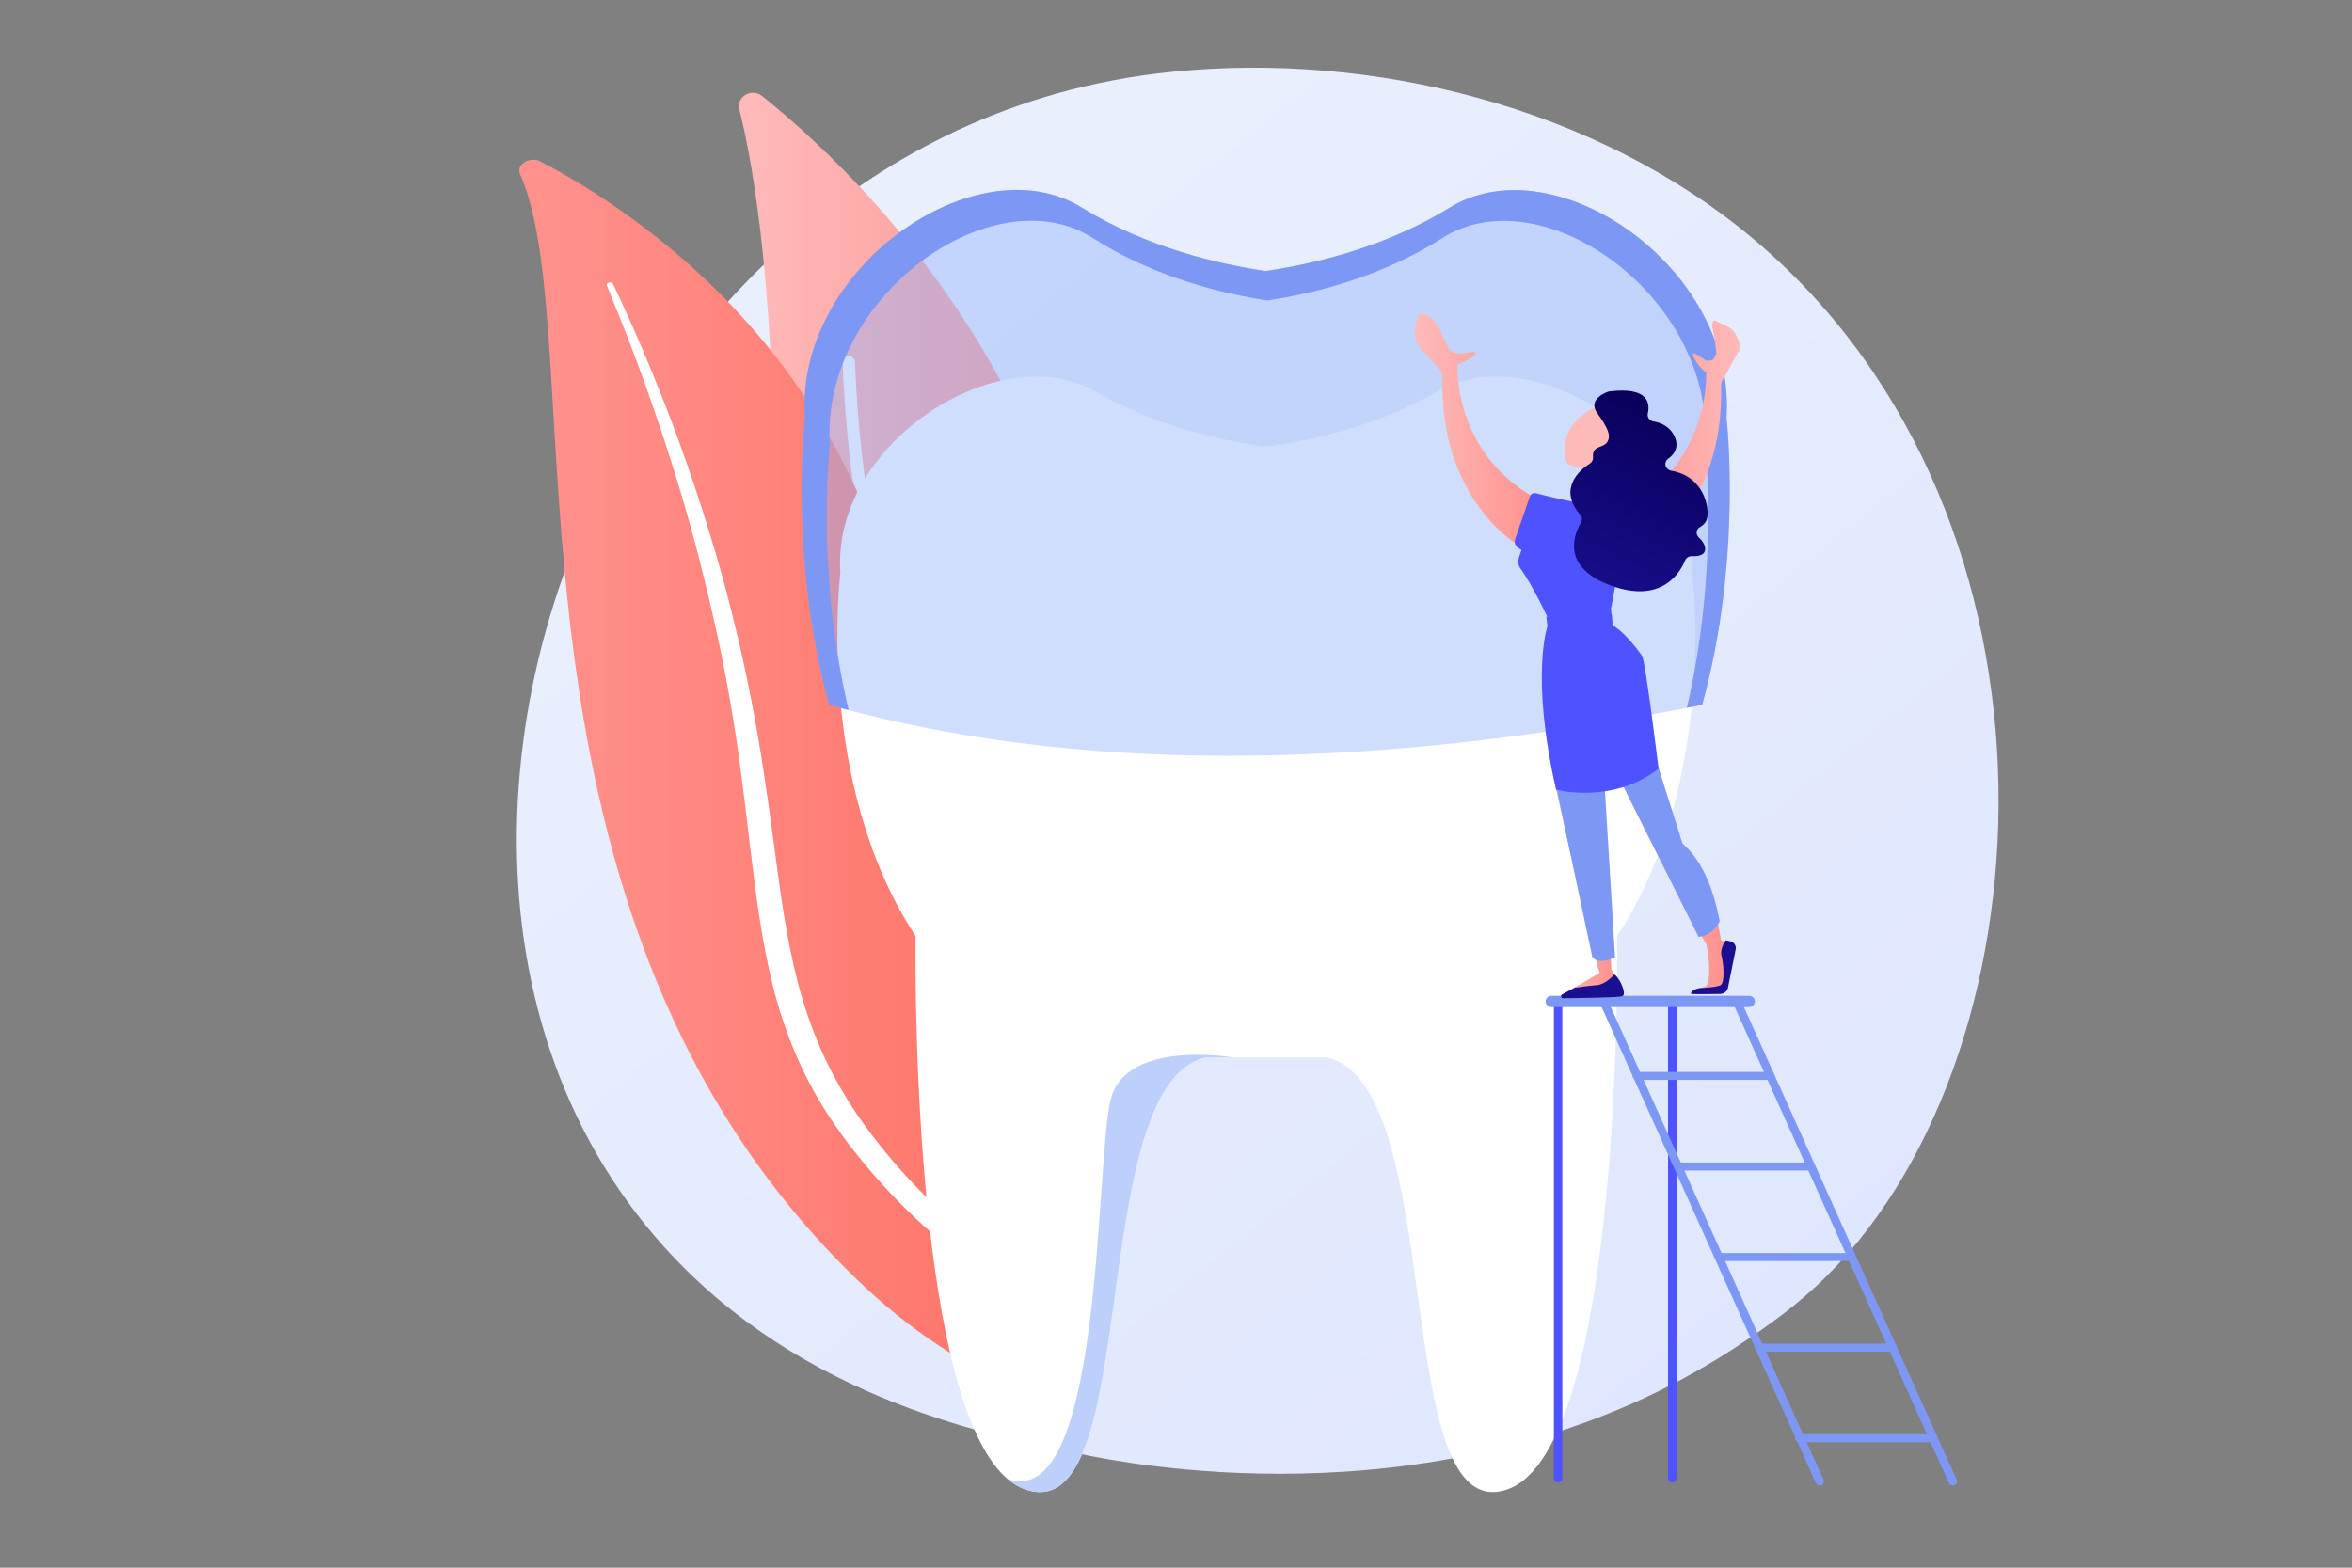 <?xml version="1.0" encoding="utf-8"?>
<!-- Generator: Adobe Illustrator 23.0.5, SVG Export Plug-In . SVG Version: 6.00 Build 0)  -->
<svg version="1.1" xmlns="http://www.w3.org/2000/svg" xmlns:xlink="http://www.w3.org/1999/xlink" x="0px" y="0px"
	 viewBox="0 0 3000 2000" style="enable-background:new 0 0 3000 2000;" xml:space="preserve">
<rect x="0" y="0" width="3000" height="2000" fill="#808080" stroke="none"/>
<style type="text/css">
	.st0{fill:none;}
	.st1{fill:url(#SVGID_1_);}
	.st2{fill:url(#SVGID_2_);}
	.st3{fill:#FFFFFF;}
	.st4{fill:url(#SVGID_3_);}
	.st5{fill:#BDD0FB;}
	.st6{opacity:0.43;}
	.st7{fill:#91B3FA;}
	.st8{fill:#7D97F4;}
	.st9{fill:url(#SVGID_4_);}
	.st10{fill:url(#SVGID_5_);}
	.st11{fill:url(#SVGID_6_);}
	.st12{fill:url(#SVGID_7_);}
	.st13{fill:url(#SVGID_8_);}
	.st14{fill:url(#SVGID_9_);}
	.st15{fill:url(#SVGID_10_);}
	.st16{fill:url(#SVGID_11_);}
	.st17{fill:url(#SVGID_12_);}
	.st18{fill:url(#SVGID_13_);}
	.st19{fill:url(#SVGID_14_);}
	.st20{fill:url(#SVGID_15_);}
</style>
<g id="Background">
	<g>
		<g>
			<rect class="st0" width="3000" height="2000"/>
		</g>
	</g>
</g>
<g id="Illustration">
	<g>
		<linearGradient id="SVGID_1_" gradientUnits="userSpaceOnUse" x1="2756.01" y1="2444.408" x2="1122.424" y2="415.596">
			<stop  offset="0" style="stop-color:#DAE3FE"/>
			<stop  offset="1" style="stop-color:#E9EFFD"/>
		</linearGradient>
		<path class="st1" d="M2330.1,1627.8c-38.8,38.6-75.5,63.5-104.5,83.2c-341,231.2-744.6,163.8-830.4,147.3
			c-126.6-24.3-371.5-71.3-548.4-267.9C579,1292.9,620.7,824.2,828.4,514.9c38-56.6,238.7-370.7,646.6-421
			c246.9-30.5,534.6,31,743,195.9C2655.3,635.9,2624.2,1335.3,2330.1,1627.8z"/>
		<g>
			<g>
				<linearGradient id="SVGID_2_" gradientUnits="userSpaceOnUse" x1="942.458" y1="729.343" x2="1399.366" y2="729.343">
					<stop  offset="0" style="stop-color:#FEBBBA"/>
					<stop  offset="1" style="stop-color:#FF928E"/>
				</linearGradient>
				<path class="st2" d="M1339,1321.6c-6.1,18.3-29.9,24.8-45.5,12.5c-86-67.6-310.9-279.5-306.5-644.3
					c3.7-308.1-25.3-475.5-44-550.6c-4-15.9,15.9-27.3,29-16.8C1117.3,238.9,1559.1,659.3,1339,1321.6z"/>
				<path class="st3" d="M1311.6,1322.9c-0.4,0.3-0.8,0.5-1.3,0.7c-4,1.7-8.7,0.1-10.5-3.6c-2.1-4.2-209.6-429.3-225-857.9
					c-0.1-4.1,3.3-7.6,7.6-7.7c4.4-0.1,8,3.1,8.2,7.2c15.2,425.5,221.4,847.9,223.5,852.1C1315.7,1317,1314.6,1320.8,1311.6,1322.9z
					"/>
			</g>
		</g>
		<g>
			<linearGradient id="SVGID_3_" gradientUnits="userSpaceOnUse" x1="662.28" y1="996.547" x2="1392.598" y2="996.547">
				<stop  offset="0" style="stop-color:#FF928E"/>
				<stop  offset="1" style="stop-color:#FE7062"/>
			</linearGradient>
			<path class="st4" d="M663.3,222c-5.4-12,12.6-23.1,25.9-16.1c135.6,70.9,470.4,293.6,477.8,766.4
				c6.2,394.6,92.8,610.4,213.3,740.5c34.7,37.4-9.8,93-57.5,72c-72.1-31.7-149.6-77.1-218.8-142
				C604.9,1174.6,758.8,435.1,663.3,222z"/>
			<path class="st3" d="M774,364.2c23.9,58,46.3,116.4,65.9,175.2c20,58.7,37.7,117.8,52.9,177.2c15,59.4,28.5,119,38.7,178.9
				c10.5,59.8,17.7,119.9,24.7,180.2c7.4,60.2,14.4,120.9,29.5,181.5c15,60.4,39.6,120.6,77.8,176c9.5,13.8,19.4,27.5,30.3,40.7
				c10.5,13.3,21.8,26.3,33.4,39.1c23.3,25.6,48.9,50.1,76.6,73c55.6,45.9,120.1,85.4,189.2,117.8c7.3,3.4,16.6,1.7,20.8-3.7
				c4.2-5.4,1.9-12.4-5.1-15.9l0,0c-16.5-8.2-32.9-16.6-48.8-25.5c-8-4.3-15.8-9-23.7-13.4c-7.7-4.7-15.5-9.2-23-14.1
				c-30.3-19.2-58.8-39.9-85.2-62c-53.1-44.1-98.1-94.3-134.7-147.2c-17.9-26.6-33.3-54-45.8-82.3c-12.5-28.2-22.3-57.2-29.9-86.5
				c-15.3-58.7-22.8-118.8-30.8-179c-8-60.2-16.7-120.7-28.5-180.9c-5.8-30.1-12.3-60.1-19.6-90.1c-3.5-15-7.4-29.9-11.2-44.9
				c-4-14.9-8.2-29.8-12.4-44.7c-17.3-59.5-36.9-118.6-59-177.2c-22.4-58.5-46.8-116.6-74.1-174c-0.8-1.6-3.1-2.5-5.3-2
				C774.5,361,773.4,362.7,774,364.2z"/>
		</g>
		<g>
			<path class="st3" d="M2062.6,1194.2c0,0,9.5,655.4-140.6,706.2c-12.2,4.1-23,4.1-32.5,0.6c-106.9-39.1-55.1-519.6-197.3-552.1
				h-154c-154.9,35.2-79.6,602.2-229.8,551.5c-8.4-2.8-16.4-7.6-23.8-14c-0.5-0.4-1-0.9-1.5-1.3
				c-123.7-111.6-115.3-690.9-115.3-690.9c-129.1-196.6-95.9-463.2-95.9-463.2c-11.8-164.9,202.4-302.8,326.7-230.9
				c76.3,44.1,161.9,62.3,216.6,69.8c45.3-6.2,111.6-19.7,176.4-49.2c13.5-6.1,27-13,40.2-20.6c124.3-71.9,338.5,66.1,326.7,230.9
				C2158.5,730.9,2191.6,997.6,2062.6,1194.2z"/>
			<path class="st5" d="M1571.7,1348.9h-33.5c-154.9,35.2-79.6,602.2-229.8,551.5c-8.4-2.8-16.4-7.6-23.8-14
				c123.7,46.2,112.1-409.5,132.4-484.9C1437.3,1326,1571.7,1348.9,1571.7,1348.9z"/>
		</g>
		<g>
			<g class="st6">
				<path class="st7" d="M1057.6,899.2c308.4,86.7,679.5,86.7,1113.4,0c52-187.6,31.1-366.3,31.1-366.3
					c12.7-191-219-351-353.5-267.8c-14.3,8.9-28.9,16.7-43.5,23.8c-70.1,34.1-141.9,49.7-190.8,56.9
					c-59.2-8.7-151.7-29.8-234.3-80.9c-134.5-83.3-366.2,76.9-353.5,268C1026.5,532.9,1005.6,711.6,1057.6,899.2z"/>
			</g>
			<path class="st8" d="M2202.2,532.9c12.7-191-219-351-353.5-267.8c-14.3,8.9-28.9,16.7-43.5,23.8
				c-70.1,34.1-141.9,49.7-190.8,56.9c-59.2-8.7-151.7-29.8-234.3-80.9c-134.5-83.3-366.2,76.9-353.5,268c0,0-20.8,178.7,31.1,366.3
				c8.2,2.3,16.5,4.5,24.8,6.7c-42.3-176.3-24-338.5-24-338.5c-12.1-187.9,207.9-345.5,335.7-263.6c78.4,50.3,166.3,71,222.5,79.6
				c46.5-7.1,114.7-22.4,181.2-56c13.9-7,27.8-14.7,41.3-23.4c127.8-81.9,347.7,75.5,335.7,263.4c0,0,18,160.4-23.3,335.6
				c6.5-1.3,13-2.5,19.6-3.8C2223,711.6,2202.2,532.9,2202.2,532.9z"/>
		</g>
		<g>
			<linearGradient id="SVGID_4_" gradientUnits="userSpaceOnUse" x1="2220.213" y1="1298.967" x2="2542.689" y2="905.95">
				<stop  offset="0" style="stop-color:#4F52FF"/>
				<stop  offset="1" style="stop-color:#4042E2"/>
			</linearGradient>
			<path class="st9" d="M1987.4,1891.3c3,0,5.4-2.3,5.4-5.1v-607c0-2.8-2.4-5.1-5.4-5.1c-3,0-5.4,2.3-5.4,5.1v607
				C1982,1889.1,1984.4,1891.3,1987.4,1891.3z"/>
			<linearGradient id="SVGID_5_" gradientUnits="userSpaceOnUse" x1="2310.492" y1="1366.489" x2="2632.968" y2="973.471">
				<stop  offset="0" style="stop-color:#4F52FF"/>
				<stop  offset="1" style="stop-color:#4042E2"/>
			</linearGradient>
			<path class="st10" d="M2133,1891.3c3,0,5.4-2.3,5.4-5.1v-607c0-2.8-2.4-5.1-5.4-5.1c-3,0-5.4,2.3-5.4,5.1v607
				C2127.7,1889.1,2130.1,1891.3,2133,1891.3z"/>
			<path class="st8" d="M2491,1895.2c0.7,0,1.4-0.1,2.1-0.4c2.7-1.1,4-4.1,2.8-6.7L2221,1277.3c-1.2-2.6-4.3-3.8-7.1-2.7
				c-2.7,1.1-4,4.1-2.8,6.7l274.9,610.9C2486.9,1894,2488.9,1895.2,2491,1895.2z"/>
			<path class="st8" d="M2321.2,1895.2c0.7,0,1.4-0.1,2.1-0.4c2.7-1.1,4-4.1,2.8-6.7l-274.9-610.9c-1.2-2.6-4.3-3.8-7.1-2.7
				c-2.7,1.1-4,4.1-2.8,6.7l274.9,610.9C2317.1,1894,2319.1,1895.2,2321.2,1895.2z"/>
			<path class="st8" d="M1979,1284.8h251.8c4.2,0,7.6-3.2,7.6-7.2l0,0c0-4-3.4-7.2-7.6-7.2H1979c-4.2,0-7.6,3.2-7.6,7.2l0,0
				C1971.4,1281.6,1974.8,1284.8,1979,1284.8z"/>
			<path class="st8" d="M2087.8,1377.7h170.3c3,0,5.4-2.3,5.4-5.1c0-2.8-2.4-5.1-5.4-5.1h-170.3c-3,0-5.4,2.3-5.4,5.1
				C2082.4,1375.5,2084.8,1377.7,2087.8,1377.7z"/>
			<rect x="2140" y="1483.1" class="st8" width="170.3" height="10.2"/>
			<rect x="2190.6" y="1598.6" class="st8" width="170.3" height="10.2"/>
			<path class="st8" d="M2243.7,1724.3H2414c3,0,5.4-2.3,5.4-5.1c0-2.8-2.4-5.1-5.4-5.1h-170.3c-3,0-5.4,2.3-5.4,5.1
				C2238.3,1722.1,2240.7,1724.3,2243.7,1724.3z"/>
			<path class="st8" d="M2295,1839.9h170.3c3,0,5.4-2.3,5.4-5.1c0-2.8-2.4-5.1-5.4-5.1H2295c-3,0-5.4,2.3-5.4,5.1
				C2289.6,1837.6,2292,1839.9,2295,1839.9z"/>
		</g>
		<g>
			
				<linearGradient id="SVGID_6_" gradientUnits="userSpaceOnUse" x1="-3887.583" y1="557.159" x2="-3740.602" y2="557.159" gradientTransform="matrix(-1 0 0 1 -1668.059 0)">
				<stop  offset="0" style="stop-color:#FEBBBA"/>
				<stop  offset="1" style="stop-color:#FF928E"/>
			</linearGradient>
			<path class="st11" d="M2176.2,475.2c0,0,6.6,114.5-103.7,173l26.6,57.2c0,0,99.9-57.1,96.2-212.8c-0.1-4.5,1.6-8.8,4.7-12.2
				l16-29.3c6.3-6.9,3-12.9-1.1-22.6c-2.2-5.3-6.4-9.6-11.8-12.2l-15.3-7.2c-2-0.9-3,0.8-3.4,2.9c-1.5,6.6-0.5,2.2,2.4,18.4
				l2.5,20.6c-3.9,8.2-3.8,9.7-13.3,9l-14-9.1c-1.4-0.9-3.3,0.4-2.7,1.9C2162.4,461.5,2168,469,2176.2,475.2z"/>
			
				<linearGradient id="SVGID_7_" gradientUnits="userSpaceOnUse" x1="3526.74" y1="1109.469" x2="3666.056" y2="1109.469" gradientTransform="matrix(1 0 0 1 -1463.738 0)">
				<stop  offset="0" style="stop-color:#FEBBBA"/>
				<stop  offset="1" style="stop-color:#FF928E"/>
			</linearGradient>
			<path class="st12" d="M2063,988c0,0,74.5,153.4,113.6,217c0,0,7.8,40,0,52.6l-6.6,2.8l30.9-0.9c0,0,2.7-53.8,0.6-56.8
				c-2.1-3-6.4-2.8-6.4-2.8s-13.2-99.1-51.6-120.3l-37.2-120.9L2063,988z"/>
			
				<linearGradient id="SVGID_8_" gradientUnits="userSpaceOnUse" x1="2903.464" y1="2615.784" x2="3137.611" y2="2188.465" gradientTransform="matrix(1 0 0 1 -1463.738 0)">
				<stop  offset="0" style="stop-color:#09005D"/>
				<stop  offset="1" style="stop-color:#1A0F91"/>
			</linearGradient>
			<path class="st13" d="M2156.8,1267.9c0,0.7,24.1,0.4,37.2,0.2c4.8-0.1,9-3.3,10-7.8l9.9-49.2c0.9-4.7-2.2-9.2-7.1-10.3l-5.5-1.2
				c0,0-7.9,10.2-5.4,19.9c2.5,9.6,4.7,34.6-1.6,37.5c-6.3,2.9-24.3,3.4-24.3,3.4S2157.2,1261.5,2156.8,1267.9z"/>
			
				<linearGradient id="SVGID_9_" gradientUnits="userSpaceOnUse" x1="2779.762" y1="2574.549" x2="3017.189" y2="2141.244" gradientTransform="matrix(1 0 0 1 -1463.738 0)">
				<stop  offset="0" style="stop-color:#09005D"/>
				<stop  offset="1" style="stop-color:#1A0F91"/>
			</linearGradient>
			<path class="st14" d="M1992.4,1268.7c-2.4,1.3-1.4,4.8,1.4,4.8c22-0.2,71.2-0.9,75.6-2.6c5.6-2.2-2.1-21.4-10.2-27.9l-44.8,13.8
				L1992.4,1268.7z"/>
			
				<linearGradient id="SVGID_10_" gradientUnits="userSpaceOnUse" x1="3442.204" y1="1119.255" x2="3522.879" y2="1119.255" gradientTransform="matrix(1 0 0 1 -1463.738 0)">
				<stop  offset="0" style="stop-color:#FEBBBA"/>
				<stop  offset="1" style="stop-color:#FF928E"/>
			</linearGradient>
			<path class="st15" d="M1978.5,978.2c0,0,48.2,220.1,61.8,263l-32.2,19.1c0,0,16.2-2.6,28.1-3.4c12-0.8,23-13.8,23-13.8l-3.9-5.8
				c0,0-12.1-218.9-9.1-243.7L1978.5,978.2z"/>
			
				<linearGradient id="SVGID_11_" gradientUnits="userSpaceOnUse" x1="3268.416" y1="547.47" x2="3426.352" y2="547.47" gradientTransform="matrix(1 0 0 1 -1463.738 0)">
				<stop  offset="0" style="stop-color:#FEBBBA"/>
				<stop  offset="1" style="stop-color:#FF928E"/>
			</linearGradient>
			<path class="st16" d="M1858.9,464.8c0,0-6.6,114.5,103.7,173l-26.6,57.2c0,0-99.9-57.1-96.2-212.8c0.1-4.5-1.6-8.8-4.7-12.2
				l-21.2-23.3c-8.1-8.9-11.1-20.9-8.1-32.2l2.8-10.6c0.9-3.5,5.2-5.2,8.5-3.4l2.2,1.2c7.1,3.9,12.7,9.8,16,16.8l10.4,22
				c3.9,8.2,9.1,11.1,18.6,10.3l15.6-1.8c2-0.2,3.1,2.1,1.6,3.4C1875.6,457.6,1868.2,461.7,1858.9,464.8z"/>
			
				<linearGradient id="SVGID_12_" gradientUnits="userSpaceOnUse" x1="3545.173" y1="560.611" x2="3904.923" y2="585.074" gradientTransform="matrix(1 0 0 1 -1463.738 0)">
				<stop  offset="0" style="stop-color:#FEBBBA"/>
				<stop  offset="1" style="stop-color:#FF928E"/>
			</linearGradient>
			<path class="st17" d="M2037.3,518.1c-1.6,0.9-50.8,20.1-40.2,68.4c0.6,2.9,2.6,5.3,5.5,6.5c7.2,3,22.8,8.3,41.4,6.5
				c25.8-2.5,42.7-45,41.9-57.3C2085.1,529.8,2053,508.9,2037.3,518.1z"/>
			<path class="st8" d="M1978.1,971.6l53,249.8c7.3,7.4,17.7,4.9,28.9,0l-13.8-227.8l16.9-5.6l103.5,207.4
				c13.8-2.4,21.9-9.7,26.9-19.9c-8.1-42.6-22.3-77.5-47.4-99.3l-40.8-129.1L1978.1,971.6z"/>
			<linearGradient id="SVGID_13_" gradientUnits="userSpaceOnUse" x1="2023.75" y1="684.367" x2="2682.199" y2="-351.591">
				<stop  offset="0" style="stop-color:#4F52FF"/>
				<stop  offset="1" style="stop-color:#4042E2"/>
			</linearGradient>
			<path class="st18" d="M1958.8,629.2c18.5,4.8,81,20.4,120,19.7l-24,127.8l1.9,20.8l-78.2-0.3c0,0-22-48.3-39.4-72.3
				c-5-7-1.3-15.2,1.6-23.2l-3.9-2.5c-4-2.5-5.7-7.2-4.2-11.5l19-55C1952.7,630,1955.8,628.5,1958.8,629.2z"/>
			<linearGradient id="SVGID_14_" gradientUnits="userSpaceOnUse" x1="2128.831" y1="750.039" x2="2782.416" y2="-278.267">
				<stop  offset="0" style="stop-color:#4F52FF"/>
				<stop  offset="1" style="stop-color:#4042E2"/>
			</linearGradient>
			<path class="st19" d="M1972.3,786.4l1.5,12.6c0,0-22.1,62.5,11,208.4c0,0,71.8,19.2,130.7-26.7c0,0-16.6-137.7-21.2-144.2
				c-22.6-32-37.7-38.9-37.7-38.9l-0.7-13.8C2056.1,783.8,1993,794.6,1972.3,786.4z"/>
			
				<linearGradient id="SVGID_15_" gradientUnits="userSpaceOnUse" x1="3602.024" y1="540.339" x2="3481.919" y2="780.549" gradientTransform="matrix(1 0 0 1 -1463.738 0)">
				<stop  offset="0" style="stop-color:#09005D"/>
				<stop  offset="1" style="stop-color:#1A0F91"/>
			</linearGradient>
			<path class="st20" d="M2052.3,499.4c-1.3,0.2-28.4,9.1-15,27.7c13.5,18.6,18.5,29.5,12.1,37.7c-5.8,7.4-18.6,3.2-17.5,18.7
				c0.2,3.1-1.2,6.1-3.9,7.8c-12.1,7.7-41.6,31.6-12.4,65.5c2.4,2.8,2.9,6.6,1,9.7c-8.6,14.5-26.6,57.1,38.6,80.7
				c64.4,23.3,87.7-16.5,94.2-32.3c1.4-3.4,5-5.5,8.9-5.4c7.1,0.3,17.1-0.8,16.6-9.7c-0.3-5.4-3.9-10.3-8.1-14.2
				c-4.2-3.9-3.4-10.6,1.7-13.3c3.8-2.1,7.2-5.3,8.7-10.3c3.9-13.7-3.9-54.5-45.3-61.4c-3.5-0.6-7.1-3.6-7.6-6.9c0,0,0-0.1,0-0.1
				c-0.6-3.2,0.6-6.4,3.3-8.3c6.6-4.6,15.1-13.8,8.2-28.6c-6.1-13.1-17.8-17.6-26.6-19c-5.1-0.8-8.5-5.4-7.4-10.2
				C2104.9,514.1,2102.3,493.2,2052.3,499.4z"/>
		</g>
	</g>
</g>
</svg>
